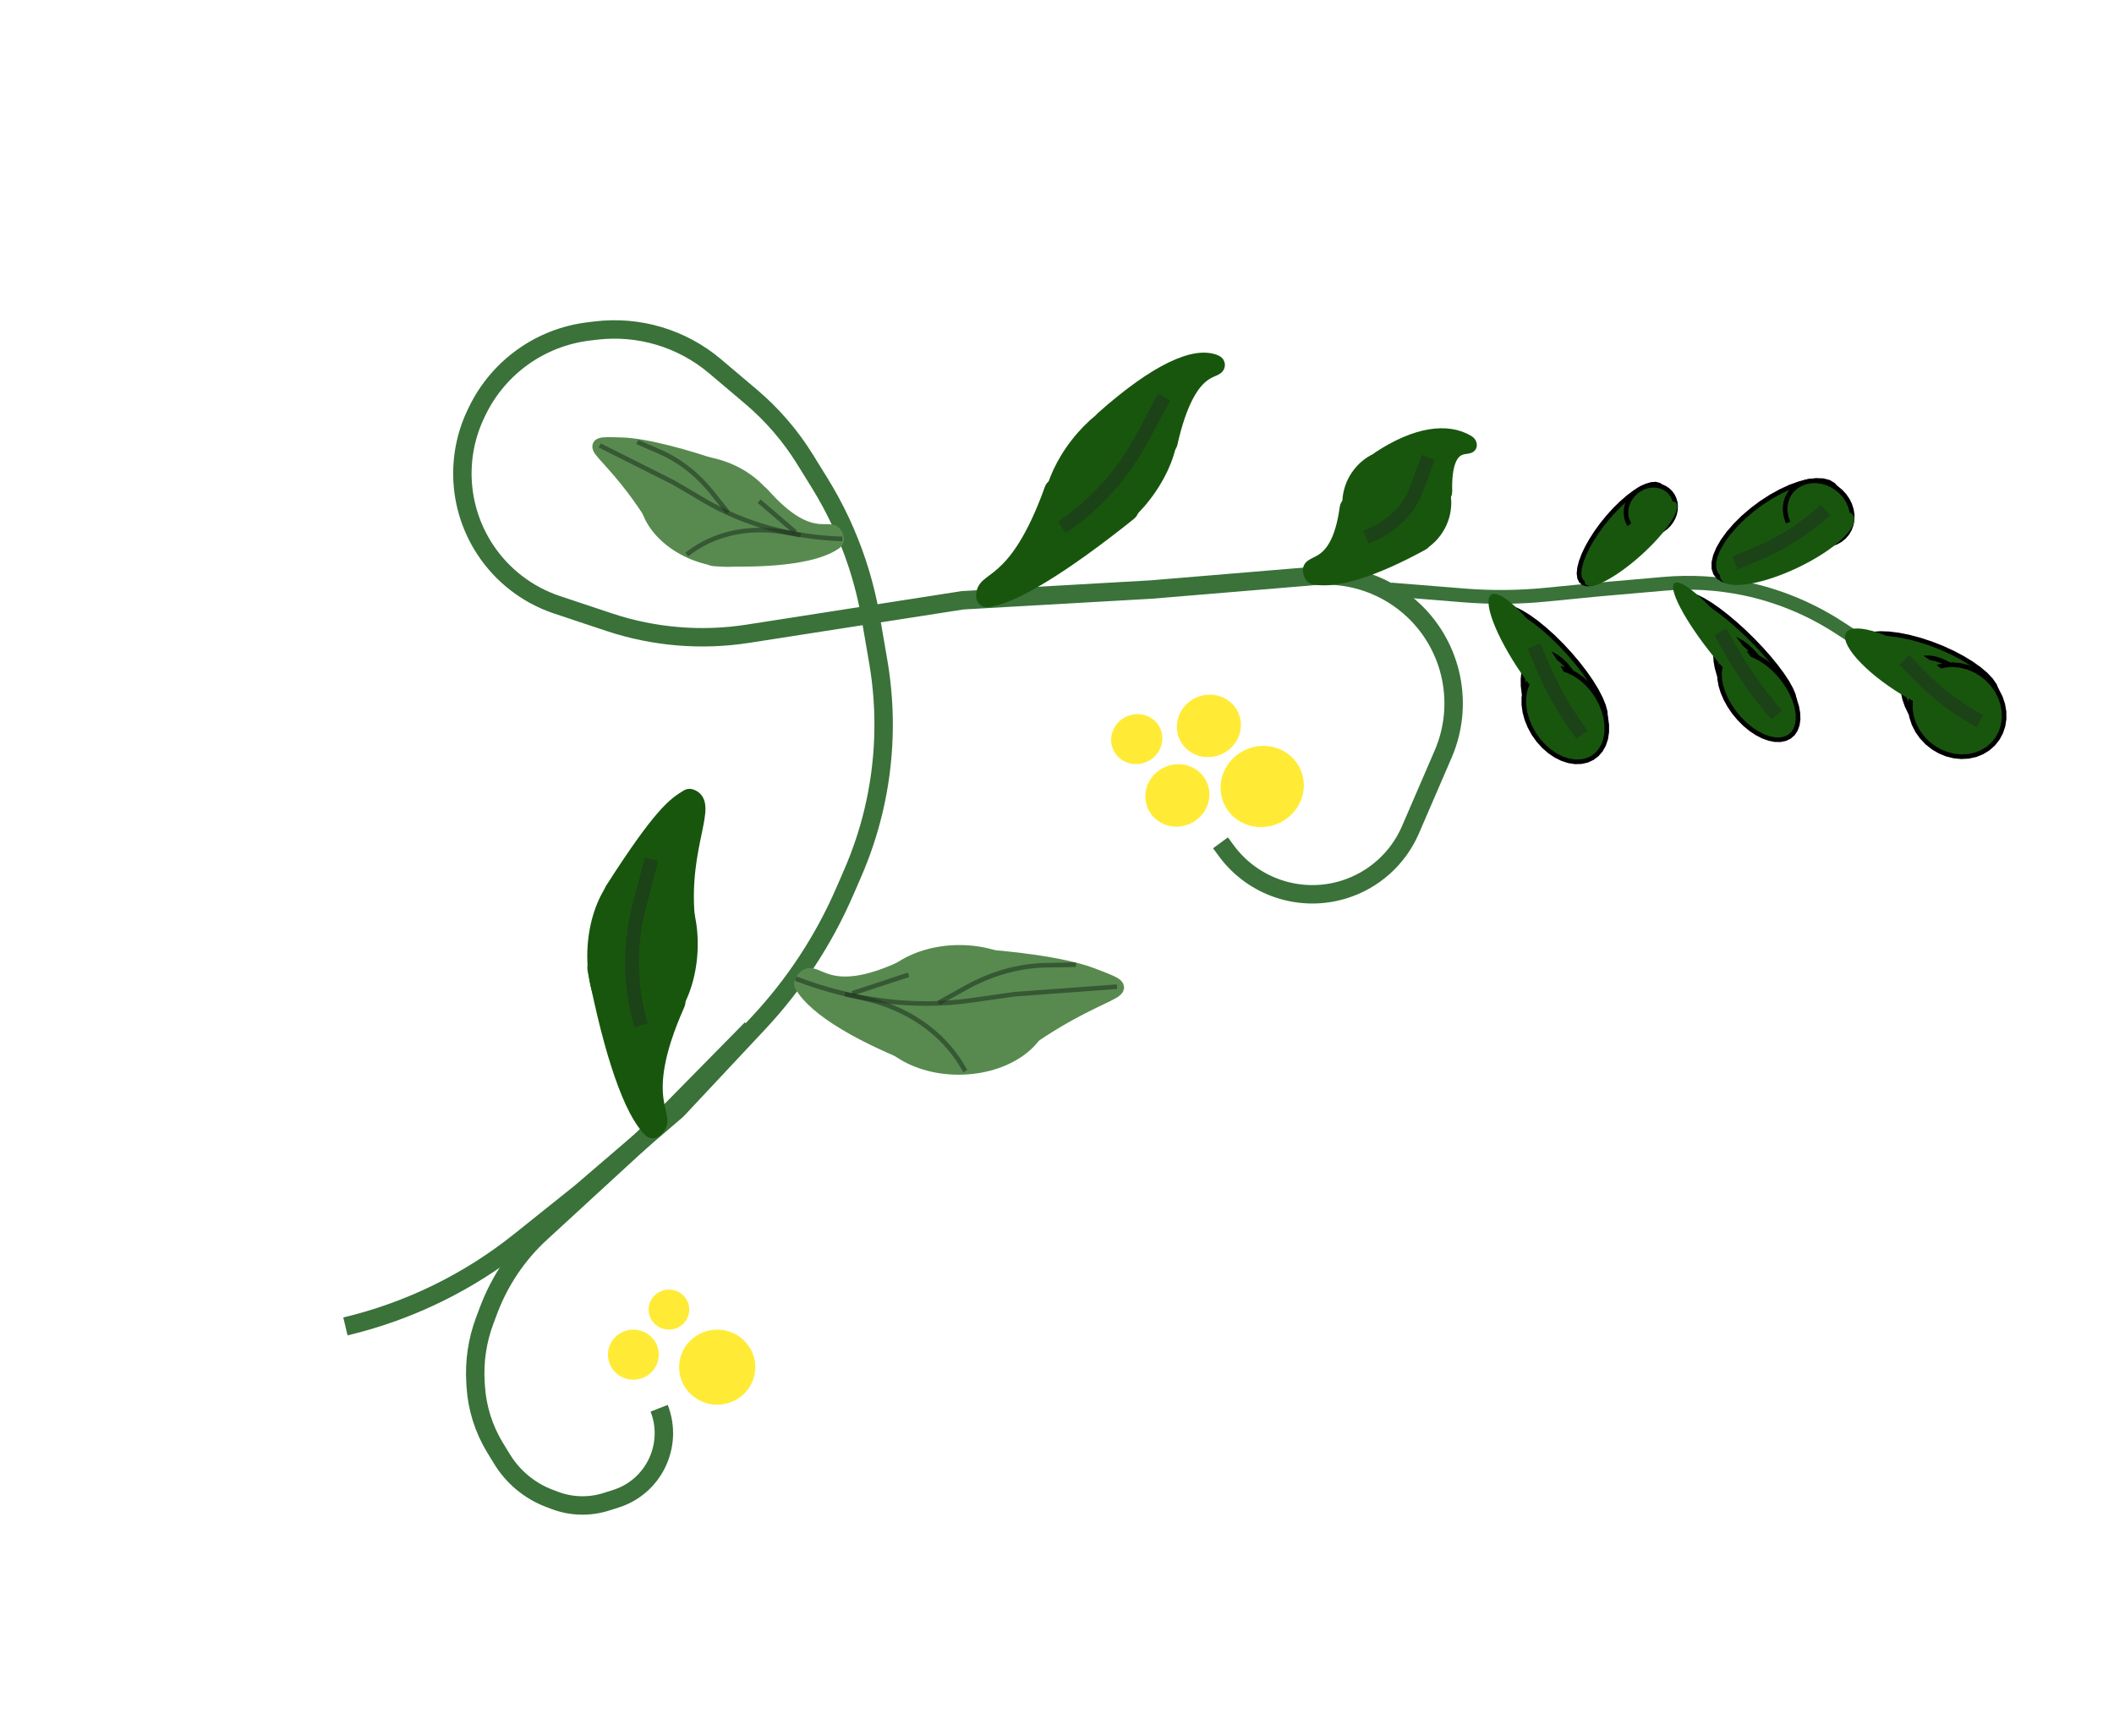 <svg width="459" height="377" viewBox="0 0 459 377" fill="none" xmlns="http://www.w3.org/2000/svg">
<ellipse cx="137.517" cy="294.13" rx="5.517" ry="5.435" fill="#FFEB36"/>
<path d="M149.655 284.348C149.655 286.749 147.679 288.696 145.241 288.696C142.804 288.696 140.828 286.749 140.828 284.348C140.828 281.947 142.804 280 145.241 280C147.679 280 149.655 281.947 149.655 284.348Z" fill="#FFEB36"/>
<ellipse cx="155.724" cy="296.848" rx="8.276" ry="8.152" fill="#FFEB36"/>
<ellipse cx="6.731" cy="7" rx="6.731" ry="7" transform="matrix(0.424 0.906 0.906 -0.424 253.281 154.479)" fill="#FFEB36"/>
<ellipse cx="6.731" cy="7" rx="6.731" ry="7" transform="matrix(0.424 0.906 0.906 -0.424 246.44 169.577)" fill="#FFEB36"/>
<path d="M249.101 165.357C251.901 164.045 253.149 160.798 251.887 158.105C250.626 155.412 247.332 154.293 244.532 155.605C241.731 156.917 240.484 160.164 241.745 162.857C243.007 165.55 246.3 166.669 249.101 165.357Z" fill="#FFEB36"/>
<ellipse cx="8.75" cy="9.1" rx="8.75" ry="9.1" transform="matrix(0.424 0.906 0.906 -0.424 262.098 166.7)" fill="#FFEB36"/>
<path d="M163.146 223.386L139.53 247.38L117.406 267.711C112.364 272.344 108.484 278.1 106.08 284.512L105.246 286.735C103.643 291.009 102.96 295.573 103.24 300.129L103.292 300.984C103.583 305.714 105.027 310.301 107.499 314.344L109.006 316.809C111.394 320.717 115.016 323.717 119.3 325.336L120.471 325.778C124.042 327.128 127.963 327.236 131.603 326.086L133.721 325.416C141.946 322.816 146.256 313.802 143.118 305.767V305.767" stroke="#3A723A" stroke-width="4"/>
<path d="M265 183L266.243 184.695C272.084 192.66 282.329 196.053 291.77 193.148V193.148C298.261 191.15 303.551 186.409 306.243 180.173L313.342 163.734C317.946 153.074 315.432 140.674 307.041 132.648V132.648C301.292 127.149 293.461 124.378 285.533 125.039L250 128L209 130.338L162.389 137.602C152.276 139.178 141.934 138.311 132.225 135.075L120.943 131.314C114.504 129.168 108.982 124.906 105.275 119.221V119.221C99.519 110.396 98.806 99.201 103.395 89.717L103.628 89.235C108.223 79.74 117.33 73.233 127.802 71.963L129.342 71.777C138.688 70.644 148.085 73.456 155.272 79.538L163.075 86.14C167.663 90.022 171.611 94.603 174.775 99.713L177.956 104.852C181.307 110.266 184.017 116.051 186.03 122.091V122.091C187.342 126.025 188.353 130.052 189.055 134.138L190.692 143.663C192.545 154.442 192.188 165.485 189.645 176.122V176.122C188.55 180.699 187.058 185.171 185.185 189.488L183.399 193.603C178.834 204.122 172.493 213.779 164.654 222.149L147 241L126 259L112.857 269.515C101.757 278.395 88.828 284.708 75 288V288" stroke="#3A723A" stroke-width="4"/>
<path d="M302 128L317.802 129.278C323.74 129.758 329.71 129.707 335.639 129.125L347.091 128L361.329 126.757C367.08 126.255 372.872 126.585 378.529 127.737V127.737C385.869 129.233 392.864 132.089 399.154 136.158L402 138" stroke="#3A723A" stroke-width="3"/>
<path d="M343.287 126.146L342.952 125.434L342.84 124.489L342.955 123.334L343.294 121.997L343.847 120.512L344.603 118.914L345.541 117.244L346.64 115.542L347.871 113.851L349.204 112.211L350.608 110.664L352.047 109.247L353.485 107.996L354.888 106.94L356.22 106.107L357.449 105.516L358.545 105.183L359.481 105.115L360.234 105.314L360.784 105.775L361.119 106.487L361.231 107.432L361.116 108.587L360.777 109.924L360.224 111.409L359.468 113.006L358.53 114.677L357.431 116.378L356.2 118.07L354.866 119.709L353.463 121.257L352.024 122.674L350.586 123.925L349.183 124.98L347.851 125.814L346.622 126.404L345.526 126.738L344.59 126.806L343.837 126.607L343.287 126.146Z" fill="#18560E"/>
<path d="M343.287 126.146L342.952 125.434L342.84 124.489L342.955 123.334L343.294 121.997L343.847 120.512L344.603 118.914L345.541 117.244L346.64 115.542L347.871 113.851L349.204 112.211L350.608 110.664L352.047 109.247L353.485 107.996L354.888 106.94L356.22 106.107L357.449 105.516L358.545 105.183L359.481 105.115L360.234 105.314L360.784 105.775L361.119 106.487L361.231 107.432L361.116 108.587L360.777 109.924L360.224 111.409L359.468 113.006L358.53 114.677L357.431 116.378L356.2 118.07L354.866 119.709L353.463 121.257L352.024 122.674L350.586 123.925L349.183 124.98L347.851 125.814L346.622 126.404L345.526 126.738L344.59 126.806L343.837 126.607L343.287 126.146Z" stroke="black"/>
<path d="M353.975 108.19L354.508 107.485L355.137 106.858L355.847 106.324L356.621 105.898L357.439 105.589L358.281 105.406L359.127 105.352L359.956 105.429L360.746 105.635L361.48 105.965L362.138 106.411L362.705 106.962L363.167 107.605L363.511 108.323L363.731 109.098L363.819 109.913L363.775 110.746L363.6 111.577L363.296 112.386L362.873 113.153L362.34 113.859L361.711 114.486L361.001 115.019L360.227 115.445L359.409 115.754L358.567 115.938L357.721 115.992L356.892 115.914L356.102 115.708L355.368 115.378L354.71 114.932L354.143 114.381L353.681 113.739L353.337 113.021L353.117 112.245L353.029 111.431L353.073 110.598L353.249 109.766L353.552 108.957L353.975 108.19Z" fill="#18560E"/>
<path d="M353.975 108.19L354.508 107.485L355.137 106.858L355.847 106.324L356.621 105.898L357.439 105.589L358.281 105.406L359.127 105.352L359.956 105.429L360.746 105.635L361.48 105.965L362.138 106.411L362.705 106.962L363.167 107.605L363.511 108.323L363.731 109.098L363.819 109.913L363.775 110.746L363.6 111.577L363.296 112.386L362.873 113.153L362.34 113.859L361.711 114.486L361.001 115.019L360.227 115.445L359.409 115.754L358.567 115.938L357.721 115.992L356.892 115.914L356.102 115.708L355.368 115.378L354.71 114.932L354.143 114.381L353.681 113.739L353.337 113.021L353.117 112.245L353.029 111.431L353.073 110.598L353.249 109.766L353.552 108.957L353.975 108.19Z" stroke="black"/>
<path d="M344.082 126.47L344.039 126.044L344.106 125.531L344.283 124.936L344.568 124.265L344.957 123.526L345.446 122.726L346.03 121.875L346.703 120.982L347.457 120.056L348.284 119.108L349.174 118.148L350.119 117.187L351.107 116.236L352.129 115.303L353.172 114.401L354.225 113.538L355.277 112.725L356.317 111.97L357.332 111.28L358.312 110.665L359.246 110.131L360.123 109.683L360.935 109.326L361.672 109.065L362.326 108.902L362.89 108.839L363.358 108.877L363.725 109.015L363.986 109.251L364.139 109.584L364.182 110.009L364.115 110.522L363.938 111.118L363.654 111.789L363.265 112.528L362.776 113.328L362.191 114.179L361.519 115.072L360.765 115.997L359.938 116.945L359.047 117.905L358.102 118.866L357.114 119.818L356.093 120.75L355.05 121.653L353.996 122.515L352.944 123.329L351.905 124.084L350.89 124.773L349.91 125.388L348.976 125.923L348.098 126.371L347.286 126.727L346.55 126.988L345.895 127.151L345.331 127.214L344.863 127.177L344.497 127.039L344.236 126.802L344.082 126.47Z" fill="#18560E"/>
<path d="M372.459 124.458L372.123 123.391L372.119 122.125L372.447 120.691L373.099 119.124L374.059 117.463L375.304 115.749L376.802 114.024L378.517 112.33L380.406 110.709L382.423 109.201L384.519 107.844L386.641 106.67L388.738 105.708L390.758 104.983L392.651 104.512L394.37 104.306L395.874 104.371L397.124 104.705L398.091 105.301L398.751 106.142L399.087 107.209L399.091 108.475L398.763 109.909L398.111 111.476L397.151 113.137L395.906 114.851L394.408 116.576L392.693 118.27L390.804 119.891L388.787 121.399L386.691 122.756L384.569 123.93L382.472 124.892L380.452 125.617L378.559 126.088L376.84 126.294L375.336 126.229L374.086 125.895L373.119 125.3L372.459 124.458Z" fill="#18560E"/>
<path d="M372.459 124.458L372.123 123.391L372.119 122.125L372.447 120.691L373.099 119.124L374.059 117.463L375.304 115.749L376.802 114.024L378.517 112.33L380.406 110.709L382.423 109.201L384.519 107.844L386.641 106.67L388.738 105.708L390.758 104.983L392.651 104.512L394.37 104.306L395.874 104.371L397.124 104.705L398.091 105.301L398.751 106.142L399.087 107.209L399.091 108.475L398.763 109.909L398.111 111.476L397.151 113.137L395.906 114.851L394.408 116.576L392.693 118.27L390.804 119.891L388.787 121.399L386.691 122.756L384.569 123.93L382.472 124.892L380.452 125.617L378.559 126.088L376.84 126.294L375.336 126.229L374.086 125.895L373.119 125.3L372.459 124.458Z" stroke="black"/>
<path d="M389.358 106.18L390.172 105.512L391.101 104.989L392.124 104.623L393.214 104.424L394.345 104.395L395.49 104.539L396.619 104.851L397.705 105.323L398.722 105.945L399.644 106.701L400.449 107.571L401.117 108.536L401.63 109.57L401.978 110.649L402.151 111.745L402.145 112.833L401.959 113.885L401.6 114.875L401.075 115.779L400.397 116.574L399.583 117.242L398.654 117.765L397.631 118.131L396.541 118.33L395.41 118.359L394.265 118.215L393.136 117.903L392.05 117.43L391.033 116.809L390.111 116.053L389.306 115.183L388.639 114.218L388.125 113.184L387.777 112.105L387.604 111.009L387.611 109.921L387.796 108.869L388.155 107.879L388.681 106.975L389.358 106.18Z" fill="#18560E"/>
<path d="M389.358 106.18L390.172 105.512L391.101 104.989L392.124 104.623L393.214 104.424L394.345 104.395L395.49 104.539L396.619 104.851L397.705 105.323L398.722 105.945L399.644 106.701L400.449 107.571L401.117 108.536L401.63 109.57L401.978 110.649L402.151 111.745L402.145 112.833L401.959 113.885L401.6 114.875L401.075 115.779L400.397 116.574L399.583 117.242L398.654 117.765L397.631 118.131L396.541 118.33L395.41 118.359L394.265 118.215L393.136 117.903L392.05 117.43L391.033 116.809L390.111 116.053L389.306 115.183L388.639 114.218L388.125 113.184L387.777 112.105L387.604 111.009L387.611 109.921L387.796 108.869L388.155 107.879L388.681 106.975L389.358 106.18Z" stroke="black"/>
<path d="M373.464 125.233L373.472 124.666L373.639 124.037L373.964 123.351L374.443 122.616L375.071 121.84L375.841 121.032L376.745 120.201L377.773 119.355L378.913 118.504L380.153 117.658L381.479 116.825L382.878 116.014L384.333 115.236L385.829 114.497L387.349 113.806L388.876 113.172L390.394 112.6L391.887 112.096L393.337 111.668L394.73 111.318L396.049 111.052L397.28 110.871L398.41 110.778L399.427 110.775L400.319 110.86L401.076 111.033L401.69 111.292L402.155 111.635L402.466 112.057L402.618 112.554L402.611 113.121L402.443 113.75L402.119 114.436L401.639 115.171L401.011 115.947L400.241 116.755L399.337 117.586L398.31 118.432L397.17 119.283L395.929 120.129L394.603 120.962L393.204 121.773L391.749 122.551L390.254 123.29L388.734 123.981L387.206 124.615L385.688 125.188L384.195 125.691L382.745 126.119L381.353 126.469L380.033 126.735L378.802 126.916L377.672 127.009L376.655 127.012L375.764 126.927L375.006 126.754L374.392 126.495L373.927 126.152L373.617 125.73L373.464 125.233Z" fill="#18560E"/>
<path d="M376.709 122.247L381.411 120.274C386.891 117.975 391.939 114.76 396.339 110.765V110.765" stroke="#203420" stroke-opacity="0.58" stroke-width="3"/>
<path d="M325.672 131.93L326.453 131.708L327.487 131.8L328.751 132.204L330.211 132.911L331.834 133.902L333.577 135.153L335.4 136.635L337.256 138.309L339.1 140.135L340.887 142.068L342.572 144.06L344.115 146.062L345.476 148.025L346.624 149.901L347.528 151.644L348.168 153.21L348.527 154.56L348.597 155.663L348.375 156.49L347.867 157.021L347.087 157.243L346.052 157.151L344.789 156.747L343.328 156.04L341.706 155.049L339.962 153.798L338.14 152.317L336.284 150.643L334.44 148.817L332.653 146.884L330.967 144.892L329.425 142.889L328.063 140.926L326.916 139.05L326.011 137.307L325.372 135.742L325.013 134.391L324.943 133.288L325.165 132.461L325.672 131.93Z" fill="#18560E"/>
<path d="M325.672 131.93L326.453 131.708L327.487 131.8L328.751 132.204L330.211 132.911L331.834 133.902L333.577 135.153L335.4 136.635L337.256 138.309L339.1 140.135L340.887 142.068L342.572 144.06L344.115 146.062L345.476 148.025L346.624 149.901L347.528 151.644L348.168 153.21L348.527 154.56L348.597 155.663L348.375 156.49L347.867 157.021L347.087 157.243L346.052 157.151L344.789 156.747L343.328 156.04L341.706 155.049L339.962 153.798L338.14 152.317L336.284 150.643L334.44 148.817L332.653 146.884L330.967 144.892L329.425 142.889L328.063 140.926L326.916 139.05L326.011 137.307L325.372 135.742L325.013 134.391L324.943 133.288L325.165 132.461L325.672 131.93Z" stroke="black"/>
<path d="M343.354 150.112L343.857 151.728L344.204 153.348L344.387 154.933L344.402 156.443L344.248 157.842L343.928 159.095L343.452 160.171L342.83 161.044L342.077 161.691L341.213 162.098L340.259 162.254L339.237 162.156L338.174 161.805L337.095 161.211L336.028 160.388L334.997 159.356L334.029 158.14L333.148 156.772L332.375 155.284L331.729 153.712L331.226 152.097L330.879 150.477L330.696 148.892L330.681 147.381L330.835 145.983L331.155 144.73L331.631 143.654L332.253 142.781L333.006 142.133L333.87 141.726L334.824 141.57L335.846 141.669L336.909 142.019L337.987 142.614L339.055 143.437L340.086 144.469L341.054 145.684L341.935 147.053L342.708 148.541L343.354 150.112Z" fill="#18560E"/>
<path d="M343.354 150.112L343.857 151.728L344.204 153.348L344.387 154.933L344.402 156.443L344.248 157.842L343.928 159.095L343.452 160.171L342.83 161.044L342.077 161.691L341.213 162.098L340.259 162.254L339.237 162.156L338.174 161.805L337.095 161.211L336.028 160.388L334.997 159.356L334.029 158.14L333.148 156.772L332.375 155.284L331.729 153.712L331.226 152.097L330.879 150.477L330.696 148.892L330.681 147.381L330.835 145.983L331.155 144.73L331.631 143.654L332.253 142.781L333.006 142.133L333.87 141.726L334.824 141.57L335.846 141.669L336.909 142.019L337.987 142.614L339.055 143.437L340.086 144.469L341.054 145.684L341.935 147.053L342.708 148.541L343.354 150.112Z" stroke="black"/>
<path d="M345.723 149.672L346.726 151.087L347.561 152.605L348.206 154.185L348.645 155.791L348.868 157.382L348.87 158.919L348.65 160.365L348.213 161.683L347.571 162.842L346.739 163.812L345.738 164.57L344.593 165.097L343.331 165.38L341.983 165.413L340.584 165.194L339.167 164.729L337.767 164.029L336.418 163.111L335.155 161.999L334.007 160.719L333.004 159.303L332.17 157.786L331.525 156.205L331.085 154.6L330.862 153.009L330.86 151.471L331.081 150.026L331.517 148.708L332.159 147.549L332.991 146.579L333.992 145.821L335.137 145.294L336.399 145.01L337.747 144.978L339.146 145.197L340.564 145.662L341.964 146.362L343.312 147.279L344.576 148.392L345.723 149.672Z" fill="#18560E"/>
<path d="M345.723 149.672L346.726 151.087L347.561 152.605L348.206 154.185L348.645 155.791L348.868 157.382L348.87 158.919L348.65 160.365L348.213 161.683L347.571 162.842L346.739 163.812L345.738 164.57L344.593 165.097L343.331 165.38L341.983 165.413L340.584 165.194L339.167 164.729L337.767 164.029L336.418 163.111L335.155 161.999L334.007 160.719L333.004 159.303L332.17 157.786L331.525 156.205L331.085 154.6L330.862 153.009L330.86 151.471L331.081 150.026L331.517 148.708L332.159 147.549L332.991 146.579L333.992 145.821L335.137 145.294L336.399 145.01L337.747 144.978L339.146 145.197L340.564 145.662L341.964 146.362L343.312 147.279L344.576 148.392L345.723 149.672Z" stroke="black"/>
<path d="M324.357 128.935L324.895 128.991L325.523 129.202L326.233 129.565L327.019 130.076L327.872 130.73L328.783 131.519L329.74 132.436L330.735 133.469L331.756 134.608L332.791 135.84L333.83 137.151L334.861 138.528L335.873 139.954L336.855 141.416L337.795 142.895L338.685 144.377L339.513 145.845L340.271 147.283L340.951 148.675L341.545 150.006L342.046 151.262L342.449 152.428L342.75 153.492L342.946 154.442L343.034 155.267L343.013 155.96L342.883 156.511L342.647 156.916L342.306 157.169L341.864 157.269L341.326 157.213L340.699 157.002L339.988 156.639L339.202 156.128L338.349 155.474L337.439 154.685L336.481 153.768L335.486 152.735L334.466 151.596L333.43 150.364L332.391 149.053L331.36 147.676L330.348 146.25L329.367 144.788L328.426 143.309L327.537 141.827L326.708 140.359L325.95 138.921L325.271 137.529L324.677 136.198L324.175 134.942L323.772 133.776L323.471 132.712L323.275 131.762L323.188 130.937L323.209 130.244L323.338 129.693L323.574 129.288L323.915 129.035L324.357 128.935Z" fill="#18560E"/>
<path d="M333.069 140.289L334.853 144.508C337.114 149.855 340.024 154.903 343.518 159.538V159.538" stroke="#203420" stroke-opacity="0.58" stroke-width="3"/>
<path d="M365.695 129.266L366.344 129.089L367.267 129.209L368.44 129.625L369.835 130.325L371.417 131.292L373.147 132.503L374.984 133.927L376.88 135.53L378.791 137.272L380.668 139.11L382.466 140.999L384.14 142.893L385.65 144.744L386.957 146.508L388.03 148.14L388.842 149.601L389.374 150.855L389.611 151.87L389.549 152.622L389.189 153.093L388.54 153.27L387.617 153.149L386.444 152.734L385.049 152.034L383.467 151.067L381.737 149.856L379.9 148.432L378.004 146.829L376.093 145.087L374.216 143.248L372.418 141.359L370.744 139.466L369.234 137.614L367.927 135.851L366.854 134.218L366.042 132.757L365.51 131.504L365.273 130.488L365.335 129.736L365.695 129.266Z" fill="#18560E"/>
<path d="M365.695 129.266L366.344 129.089L367.267 129.209L368.44 129.625L369.835 130.325L371.417 131.292L373.147 132.503L374.984 133.927L376.88 135.53L378.791 137.272L380.668 139.11L382.466 140.999L384.14 142.893L385.65 144.744L386.957 146.508L388.03 148.14L388.842 149.601L389.374 150.855L389.611 151.87L389.549 152.622L389.189 153.093L388.54 153.27L387.617 153.149L386.444 152.734L385.049 152.034L383.467 151.067L381.737 149.856L379.9 148.432L378.004 146.829L376.093 145.087L374.216 143.248L372.418 141.359L370.744 139.466L369.234 137.614L367.927 135.851L366.854 134.218L366.042 132.757L365.51 131.504L365.273 130.488L365.335 129.736L365.695 129.266Z" stroke="black"/>
<path d="M384.122 146.588L384.822 148.09L385.386 149.59L385.801 151.053L386.056 152.441L386.145 153.721L386.066 154.861L385.82 155.833L385.414 156.613L384.857 157.182L384.164 157.526L383.352 157.636L382.44 157.51L381.451 157.151L380.409 156.567L379.341 155.774L378.271 154.79L377.227 153.639L376.235 152.351L375.318 150.957L374.499 149.49L373.799 147.989L373.235 146.488L372.82 145.025L372.565 143.637L372.477 142.357L372.556 141.217L372.802 140.245L373.208 139.465L373.764 138.896L374.457 138.552L375.269 138.442L376.181 138.568L377.17 138.927L378.212 139.511L379.281 140.305L380.35 141.289L381.394 142.439L382.387 143.727L383.304 145.122L384.122 146.588Z" fill="#18560E"/>
<path d="M384.122 146.588L384.822 148.09L385.386 149.59L385.801 151.053L386.056 152.441L386.145 153.721L386.066 154.861L385.82 155.833L385.414 156.613L384.857 157.182L384.164 157.526L383.352 157.636L382.44 157.51L381.451 157.151L380.409 156.567L379.341 155.774L378.271 154.79L377.227 153.639L376.235 152.351L375.318 150.957L374.499 149.49L373.799 147.989L373.235 146.488L372.82 145.025L372.565 143.637L372.477 142.357L372.556 141.217L372.802 140.245L373.208 139.465L373.764 138.896L374.457 138.552L375.269 138.442L376.181 138.568L377.17 138.927L378.212 139.511L379.281 140.305L380.35 141.289L381.394 142.439L382.387 143.727L383.304 145.122L384.122 146.588Z" stroke="black"/>
<path d="M386.13 146.265L387.237 147.601L388.212 149.024L389.031 150.499L389.674 151.99L390.125 153.459L390.373 154.872L390.411 156.192L390.24 157.388L389.862 158.43L389.288 159.293L388.531 159.955L387.61 160.399L386.548 160.615L385.371 160.598L384.108 160.348L382.79 159.872L381.45 159.18L380.12 158.29L378.833 157.224L377.621 156.008L376.514 154.672L375.539 153.249L374.72 151.774L374.077 150.283L373.626 148.814L373.378 147.401L373.34 146.081L373.511 144.885L373.889 143.843L374.463 142.98L375.22 142.319L376.141 141.874L377.203 141.658L378.38 141.675L379.643 141.925L380.961 142.401L382.301 143.093L383.631 143.983L384.918 145.049L386.13 146.265Z" fill="#18560E"/>
<path d="M386.13 146.265L387.237 147.601L388.212 149.024L389.031 150.499L389.674 151.99L390.125 153.459L390.373 154.872L390.411 156.192L390.24 157.388L389.862 158.43L389.288 159.293L388.531 159.955L387.61 160.399L386.548 160.615L385.371 160.598L384.108 160.348L382.79 159.872L381.45 159.18L380.12 158.29L378.833 157.224L377.621 156.008L376.514 154.672L375.539 153.249L374.72 151.774L374.077 150.283L373.626 148.814L373.378 147.401L373.34 146.081L373.511 144.885L373.889 143.843L374.463 142.98L375.22 142.319L376.141 141.874L377.203 141.658L378.38 141.675L379.643 141.925L380.961 142.401L382.301 143.093L383.631 143.983L384.918 145.049L386.13 146.265Z" stroke="black"/>
<path d="M364.061 126.468L364.542 126.538L365.126 126.754L365.808 127.112L366.58 127.609L367.433 128.24L368.358 128.997L369.345 129.872L370.383 130.856L371.461 131.938L372.567 133.106L373.689 134.347L374.814 135.648L375.931 136.994L377.026 138.371L378.089 139.763L379.106 141.156L380.068 142.533L380.964 143.881L381.783 145.184L382.518 146.427L383.159 147.598L383.699 148.684L384.134 149.672L384.458 150.551L384.667 151.313L384.76 151.949L384.735 152.451L384.592 152.815L384.333 153.035L383.962 153.111L383.481 153.041L382.896 152.826L382.215 152.467L381.443 151.97L380.59 151.34L379.665 150.583L378.678 149.707L377.639 148.723L376.561 147.642L375.456 146.474L374.334 145.232L373.209 143.932L372.092 142.586L370.997 141.209L369.934 139.816L368.916 138.424L367.955 137.046L367.059 135.699L366.24 134.396L365.505 133.152L364.864 131.981L364.323 130.896L363.889 129.908L363.565 129.028L363.356 128.266L363.263 127.631L363.288 127.129L363.431 126.765L363.69 126.544L364.061 126.468Z" fill="#18560E"/>
<path d="M373.525 137.204L375.72 141.061C378.594 146.113 381.963 150.868 385.776 155.254V155.254" stroke="#203420" stroke-opacity="0.58" stroke-width="3"/>
<path d="M403.582 139.133L404.259 138.47L405.285 137.978L406.634 137.667L408.273 137.547L410.163 137.619L412.255 137.882L414.5 138.33L416.841 138.951L419.221 139.73L421.581 140.649L423.863 141.683L426.011 142.809L427.973 143.998L429.699 145.22L431.147 146.447L432.283 147.647L433.076 148.791L433.509 149.851L433.571 150.8L433.259 151.616L432.582 152.279L431.556 152.771L430.207 153.082L428.567 153.202L426.678 153.13L424.585 152.867L422.341 152.419L420 151.798L417.62 151.019L415.26 150.1L412.977 149.066L410.829 147.94L408.868 146.751L407.142 145.529L405.693 144.302L404.558 143.102L403.764 141.958L403.331 140.898L403.27 139.949L403.582 139.133Z" fill="#18560E"/>
<path d="M403.582 139.133L404.259 138.47L405.285 137.978L406.634 137.667L408.273 137.547L410.163 137.619L412.255 137.882L414.5 138.33L416.841 138.951L419.221 139.73L421.581 140.649L423.863 141.683L426.011 142.809L427.973 143.998L429.699 145.22L431.147 146.447L432.283 147.647L433.076 148.791L433.509 149.851L433.571 150.8L433.259 151.616L432.582 152.279L431.556 152.771L430.207 153.082L428.567 153.202L426.678 153.13L424.585 152.867L422.341 152.419L420 151.798L417.62 151.019L415.26 150.1L412.977 149.066L410.829 147.94L408.868 146.751L407.142 145.529L405.693 144.302L404.558 143.102L403.764 141.958L403.331 140.898L403.27 139.949L403.582 139.133Z" stroke="black"/>
<path d="M426.624 147.277L427.644 148.604L428.516 150.023L429.218 151.5L429.734 152.997L430.05 154.479L430.159 155.909L430.057 157.251L429.749 158.472L429.24 159.543L428.544 160.436L427.678 161.131L426.663 161.61L425.524 161.86L424.289 161.877L422.989 161.659L421.655 161.212L420.321 160.547L419.019 159.68L417.781 158.632L416.638 157.43L415.618 156.104L414.746 154.684L414.044 153.208L413.528 151.71L413.212 150.228L413.104 148.799L413.205 147.457L413.514 146.235L414.022 145.165L414.718 144.271L415.584 143.576L416.6 143.098L417.739 142.847L418.973 142.83L420.274 143.048L421.607 143.495L422.942 144.161L424.244 145.028L425.481 146.075L426.624 147.277Z" fill="#18560E"/>
<path d="M426.624 147.277L427.644 148.604L428.516 150.023L429.218 151.5L429.734 152.997L430.05 154.479L430.159 155.909L430.057 157.251L429.749 158.472L429.24 159.543L428.544 160.436L427.678 161.131L426.663 161.61L425.524 161.86L424.289 161.877L422.989 161.659L421.655 161.212L420.321 160.547L419.019 159.68L417.781 158.632L416.638 157.43L415.618 156.104L414.746 154.684L414.044 153.208L413.528 151.71L413.212 150.228L413.104 148.799L413.205 147.457L413.514 146.235L414.022 145.165L414.718 144.271L415.584 143.576L416.6 143.098L417.739 142.847L418.973 142.83L420.274 143.048L421.607 143.495L422.942 144.161L424.244 145.028L425.481 146.075L426.624 147.277Z" stroke="black"/>
<path d="M428.757 145.5L430.192 146.345L431.498 147.386L432.643 148.598L433.598 149.951L434.341 151.412L434.853 152.943L435.121 154.509L435.139 156.07L434.906 157.587L434.428 159.024L433.717 160.345L432.79 161.518L431.67 162.513L430.385 163.306L428.966 163.878L427.449 164.215L425.87 164.308L424.268 164.154L422.684 163.759L421.155 163.13L419.72 162.285L418.414 161.244L417.269 160.032L416.313 158.679L415.57 157.218L415.059 155.687L414.791 154.121L414.773 152.56L415.006 151.043L415.484 149.606L416.195 148.285L417.122 147.112L418.242 146.117L419.527 145.323L420.946 144.751L422.463 144.415L424.042 144.322L425.644 144.476L427.228 144.871L428.757 145.5Z" fill="#18560E"/>
<path d="M428.757 145.5L430.192 146.345L431.498 147.386L432.643 148.598L433.598 149.951L434.341 151.412L434.853 152.943L435.121 154.509L435.139 156.07L434.906 157.587L434.428 159.024L433.717 160.345L432.79 161.518L431.67 162.513L430.385 163.306L428.966 163.878L427.449 164.215L425.87 164.308L424.268 164.154L422.684 163.759L421.155 163.13L419.72 162.285L418.414 161.244L417.269 160.032L416.313 158.679L415.57 157.218L415.059 155.687L414.791 154.121L414.773 152.56L415.006 151.043L415.484 149.606L416.195 148.285L417.122 147.112L418.242 146.117L419.527 145.323L420.946 144.751L422.463 144.415L424.042 144.322L425.644 144.476L427.228 144.871L428.757 145.5Z" stroke="black"/>
<path d="M401.323 136.889L401.859 136.641L402.532 136.497L403.336 136.457L404.262 136.523L405.3 136.693L406.437 136.967L407.662 137.339L408.962 137.808L410.322 138.367L411.727 139.011L413.161 139.731L414.61 140.522L416.057 141.373L417.486 142.276L418.882 143.22L420.229 144.195L421.513 145.191L422.72 146.197L423.836 147.201L424.849 148.193L425.748 149.162L426.523 150.096L427.165 150.987L427.669 151.824L428.027 152.598L428.237 153.3L428.296 153.923L428.203 154.46L427.959 154.905L427.567 155.253L427.031 155.501L426.357 155.646L425.553 155.685L424.627 155.619L423.59 155.449L422.452 155.176L421.227 154.803L419.927 154.334L418.568 153.775L417.163 153.132L415.728 152.411L414.28 151.621L412.833 150.769L411.403 149.867L410.007 148.923L408.66 147.947L407.376 146.951L406.17 145.946L405.054 144.941L404.041 143.949L403.142 142.981L402.367 142.046L401.724 141.155L401.221 140.319L400.862 139.545L400.652 138.843L400.594 138.219L400.687 137.682L400.931 137.237L401.323 136.889Z" fill="#18560E"/>
<path d="M413.471 143.29L416.683 146.587C420.561 150.569 425.021 153.939 429.911 156.582V156.582" stroke="#203420" stroke-opacity="0.58" stroke-width="3"/>
<path d="M313.81 106.76C313.458 94.01 319.918 98.325 319.088 96.347C319.024 96.195 318.905 96.074 318.764 95.988C314.256 93.234 307.477 94.188 299.434 99.471C298.806 99.884 298.867 100.814 299.535 101.157L312.321 107.732C313.014 108.088 313.832 107.538 313.81 106.76Z" fill="#18560E" stroke="#18560E" stroke-width="3"/>
<path d="M292.386 110.209C290.319 125.587 282.813 120.661 284.678 124.905C284.795 125.171 285.037 125.364 285.322 125.418C290.021 126.31 298.176 123.865 308.822 118.006C309.536 117.614 309.494 116.576 308.753 116.237L293.814 109.399C293.193 109.114 292.477 109.531 292.386 110.209Z" fill="#18560E" stroke="#18560E" stroke-width="3"/>
<ellipse cx="303.28" cy="109.216" rx="11.796" ry="11.874" transform="rotate(37.68 303.28 109.216)" fill="#18560E"/>
<path d="M310.096 99.295L307.53 106.287C305.845 110.878 301.949 114.558 296.584 116.628V116.628" stroke="#203420" stroke-opacity="0.58" stroke-width="3"/>
<path d="M254.153 96.33C258.26 78.09 264.423 81.347 264.457 79.216C264.461 78.941 264.266 78.704 264.015 78.59C259.55 76.558 251.021 80.448 239.412 90.769C238.847 91.271 239.031 92.192 239.743 92.444L252.829 97.081C253.399 97.284 254.02 96.92 254.153 96.33Z" fill="#18560E" stroke="#18560E" stroke-width="3"/>
<path d="M228.294 106.166C220.309 128.504 213.139 124.869 213.46 129.575C213.493 130.054 213.92 130.403 214.398 130.346C219.829 129.689 230.508 123.311 245.33 111.442C245.967 110.933 245.753 109.92 244.966 109.706L229.512 105.512C229.005 105.374 228.471 105.671 228.294 106.166Z" fill="#18560E" stroke="#18560E" stroke-width="3"/>
<ellipse cx="241.131" cy="102.074" rx="10.67" ry="19.441" transform="rotate(38.003 241.131 102.074)" fill="#18560E"/>
<path d="M252.768 86.195L248.091 94.954C243.801 102.986 237.744 109.732 230.544 114.494V114.494" stroke="#203420" stroke-opacity="0.58" stroke-width="3"/>
<path d="M132.846 193.152C143.463 176.559 146.485 174.584 149.236 172.913C149.451 172.783 149.715 172.733 149.956 172.808C154.694 174.28 147.958 183.408 149.35 199.027C149.416 199.774 148.684 200.352 147.981 200.09L133.333 194.636C132.737 194.414 132.503 193.688 132.846 193.152Z" fill="#18560E" stroke="#18560E" stroke-width="3"/>
<path d="M147.236 217.999C137.369 240.157 146.317 242.121 142.301 245.457C141.962 245.739 141.465 245.719 141.151 245.409C137.038 241.351 132.739 229.348 129.032 210.341C128.877 209.547 129.684 208.912 130.421 209.246L146.744 216.65C147.248 216.879 147.462 217.493 147.236 217.999Z" fill="#18560E" stroke="#18560E" stroke-width="3"/>
<ellipse cx="11.95" cy="19.51" rx="11.95" ry="19.51" transform="matrix(-0.998 -0.065 -0.065 0.998 152.698 187.56)" fill="#18560E"/>
<path d="M141.466 186.588L138.843 196.544C136.561 205.204 136.688 214.251 139.209 222.627V222.627" stroke="#203420" stroke-opacity="0.58" stroke-width="3"/>
<path d="M218.544 229.133C240.126 212.666 249.341 216.329 237.087 211.634C224.717 206.895 188.412 206.001 212.133 209.406C212.545 209.465 212.915 209.779 213.002 210.186L216.935 228.566C217.089 229.286 217.956 229.582 218.544 229.133Z" fill="#588A50" stroke="#588A50" stroke-width="3"/>
<path d="M197.543 209.352C178.052 219.074 177.238 208.085 174.036 213.038C173.853 213.321 173.842 213.685 174.01 213.974C177.022 219.15 186.913 225.203 202.913 231.113C203.668 231.392 204.429 230.697 204.224 229.918L198.988 209.975C198.826 209.359 198.116 209.065 197.543 209.352Z" fill="#588A50" stroke="#588A50" stroke-width="3"/>
<ellipse cx="14.075" cy="19.754" rx="14.075" ry="19.754" transform="matrix(-0.01 1 -1 -0.002 228.126 205.234)" fill="#588A50"/>
<path d="M242.531 214.233L220.376 215.865L210.811 217.217C198.495 218.958 185.455 217.336 172.747 212.48V212.48" stroke="#203420" stroke-opacity="0.58"/>
<path d="M209.588 232.559L208.998 231.558C206.15 226.72 201.897 222.76 196.598 220.01V220.01C193.816 218.566 190.777 217.472 187.554 216.755L183.436 215.838" stroke="#203420" stroke-opacity="0.58"/>
<path d="M233.619 209.46L227.03 209.581C223.268 209.65 219.472 210.362 215.754 211.697V211.697C213.744 212.418 211.765 213.319 209.834 214.39L203.815 217.731M197.275 211.651L185.037 215.678" stroke="#203420" stroke-opacity="0.58"/>
<path d="M143.337 114.855C132.425 96.302 124.518 96.151 135.088 96.484C145.782 96.822 173.079 107.348 154.556 102.599C154.152 102.495 153.693 102.643 153.453 102.984L145.039 114.94C144.617 115.54 143.709 115.488 143.337 114.855Z" fill="#588A50" stroke="#588A50" stroke-width="3"/>
<path d="M165.492 107.212C176.814 120.057 180.843 112.534 181.731 116.918C181.799 117.251 181.665 117.593 181.39 117.792C177.509 120.601 168.401 121.972 154.915 121.419C154.108 121.386 153.678 120.454 154.172 119.816L163.921 107.241C164.31 106.738 165.072 106.734 165.492 107.212Z" fill="#588A50" stroke="#588A50" stroke-width="3"/>
<ellipse cx="11.255" cy="15.973" rx="11.255" ry="15.973" transform="matrix(-0.38 0.925 0.925 0.38 143.778 94.544)" fill="#588A50"/>
<path d="M130.212 96.714L146.253 104.771L152.942 108.706C161.625 113.814 171.879 116.659 182.89 117.017V117.017" stroke="#203420" stroke-opacity="0.58"/>
<path d="M149.108 120.403L149.823 119.876C153.485 117.176 157.912 115.566 162.738 115.18V115.18C165.258 114.978 167.858 115.112 170.478 115.579L173.857 116.182" stroke="#203420" stroke-opacity="0.58"/>
<path d="M138.357 95.957L143.243 98.085C146.031 99.299 148.644 100.998 151.005 103.131V103.131C152.282 104.285 153.48 105.56 154.589 106.947L158.044 111.27M164.824 108.816L172.712 115.568" stroke="#203420" stroke-opacity="0.58"/>
</svg>
